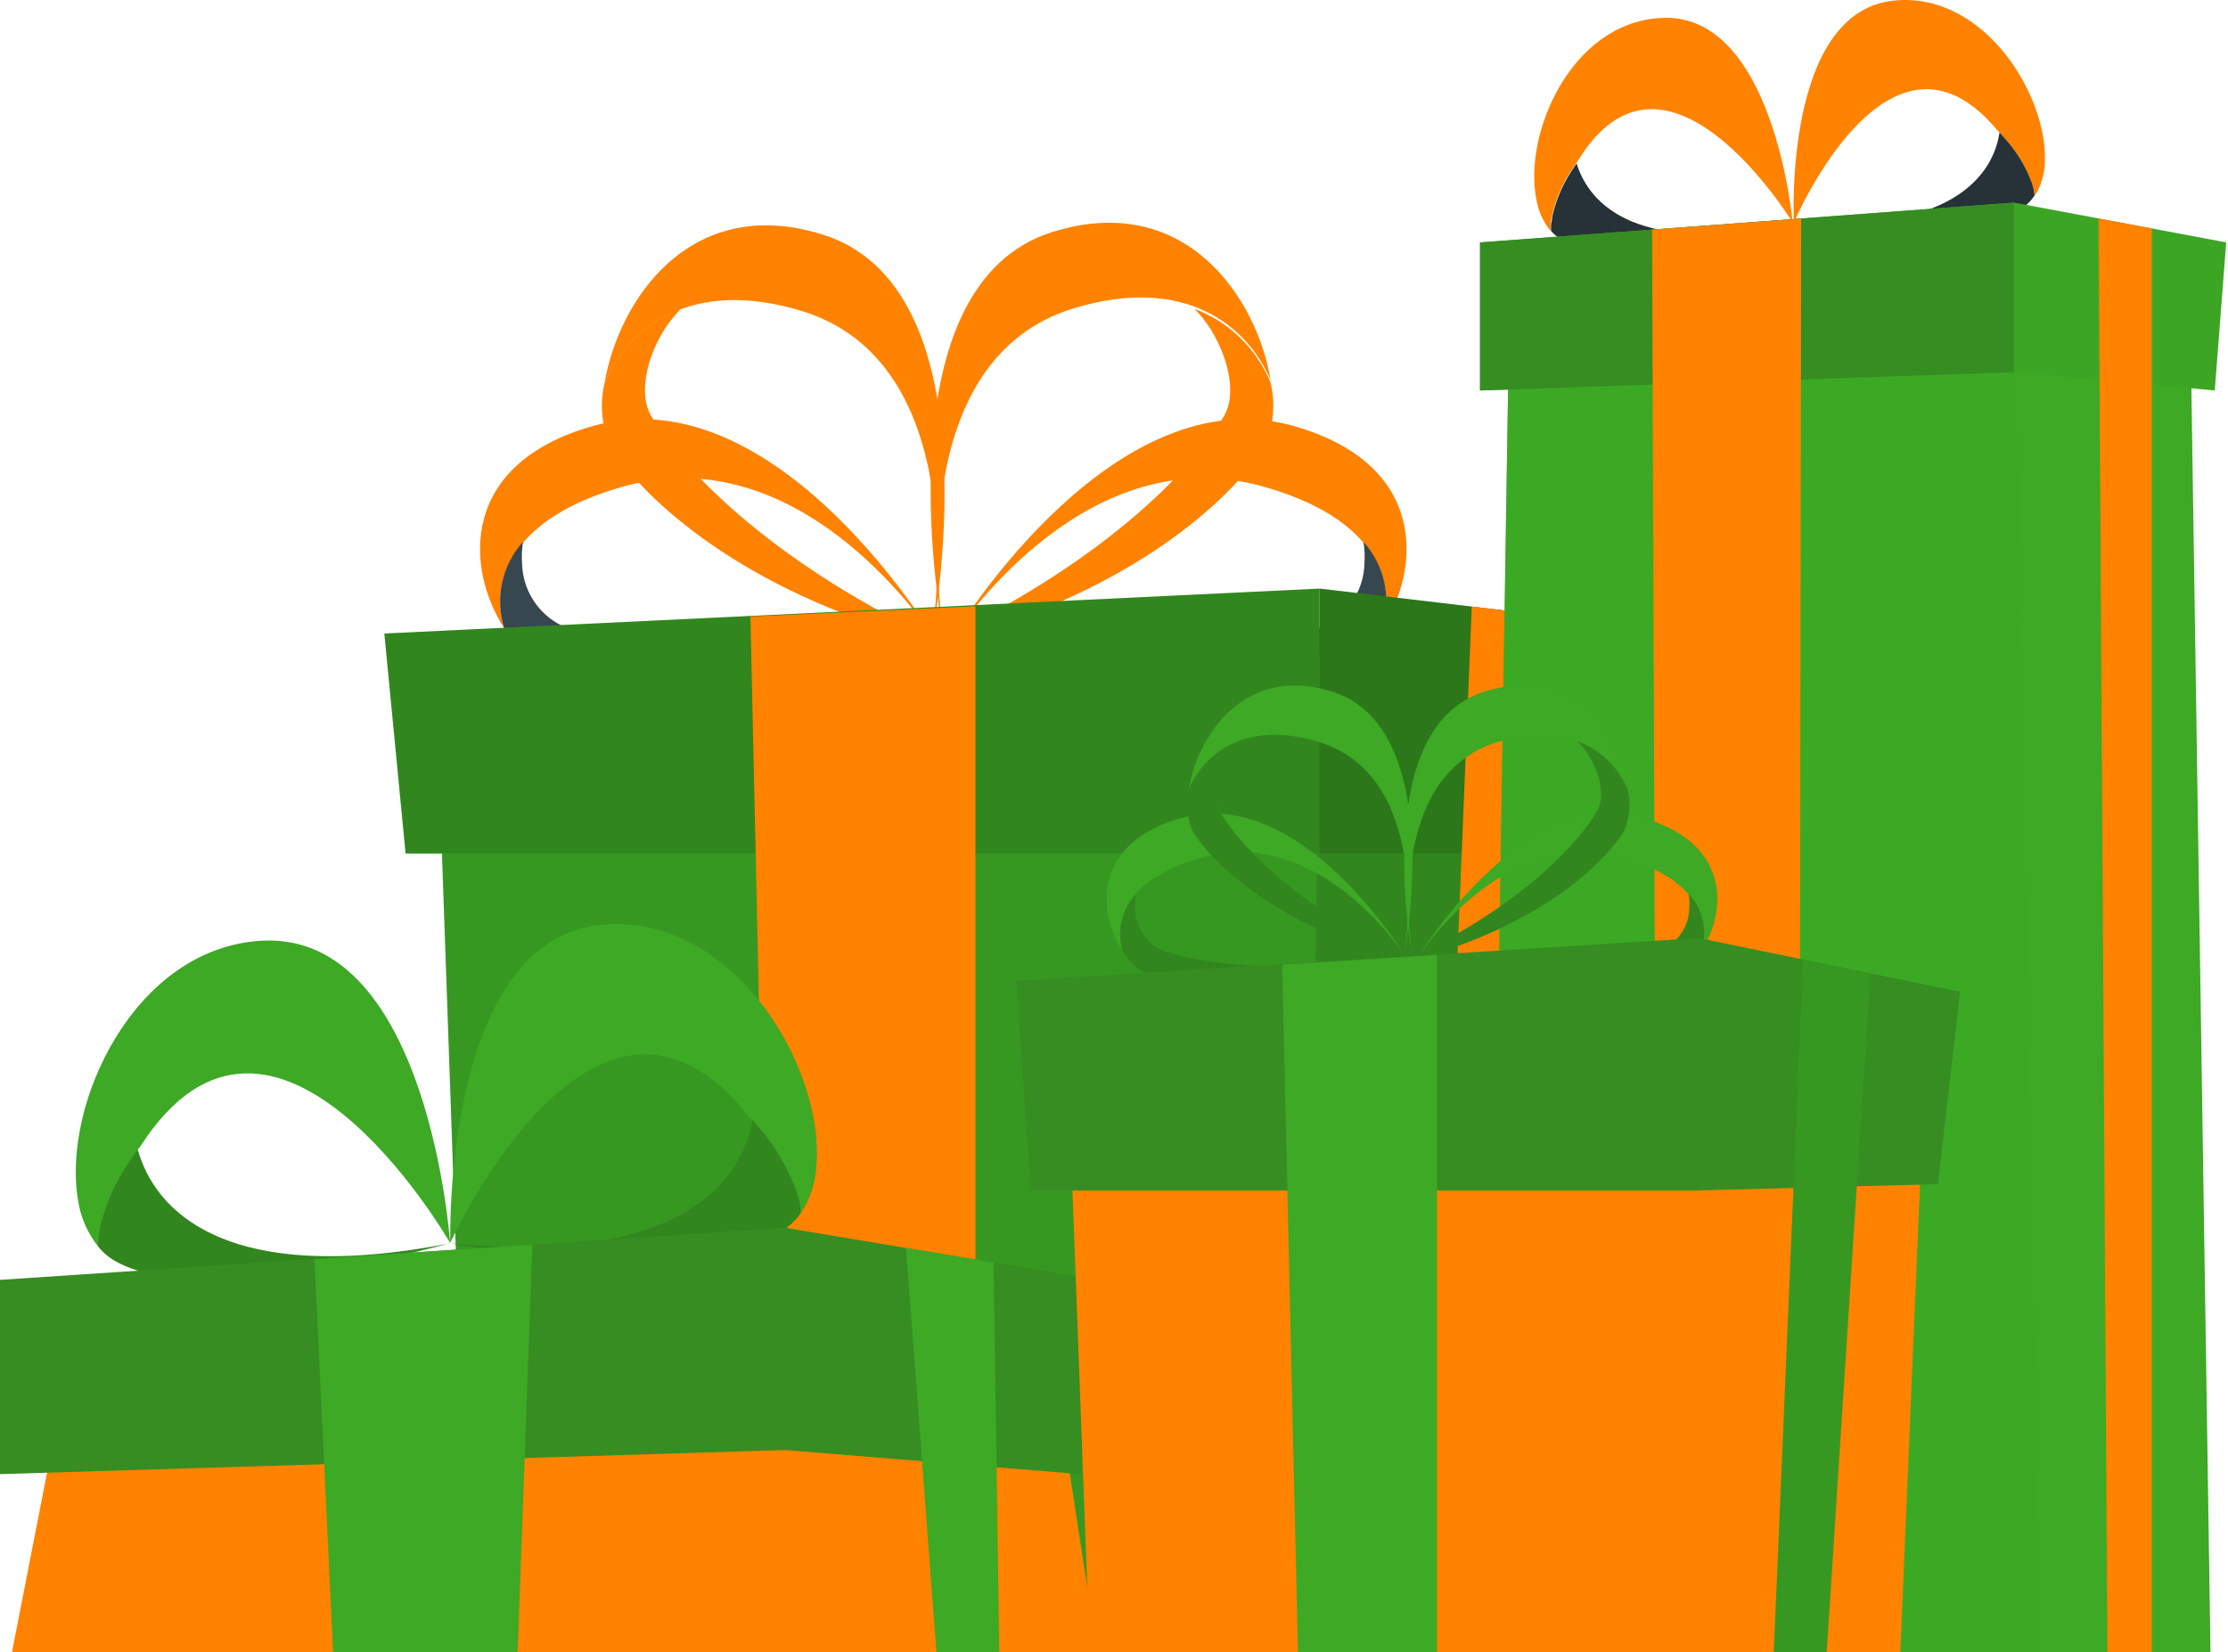 <svg width="240" height="178" viewBox="0 0 240 178" fill="none" xmlns="http://www.w3.org/2000/svg">
<path d="M148.917 67.656C150.454 62.6 148.134 55.745 135.931 52.38C117.413 47.262 104.089 66.442 102.49 68.87C104.196 66.073 120.348 40.792 139.066 45.818C153.866 49.859 153.036 61.278 148.917 67.656Z" fill="#FF8200"/>
<path d="M148.917 67.656C147.801 69.569 146.09 71.064 144.045 71.913C137.529 73.911 122.745 75.156 103.611 69.501L102.336 69.116C102.382 69.031 102.433 68.949 102.49 68.87L102.582 68.717H102.735C122.868 71.637 136.883 69.485 142.693 67.41C143.962 66.785 145.034 65.821 145.791 64.626C146.547 63.43 146.959 62.048 146.98 60.633C147.028 59.878 146.992 59.121 146.873 58.374C147.987 59.613 148.761 61.119 149.119 62.746C149.477 64.373 149.408 66.064 148.917 67.656Z" fill="#37474F"/>
<path d="M136.869 40.957C134.379 35.087 127.648 29.6 115.723 33.196C97.619 38.652 101.138 65.224 101.645 68.543C100.954 64.809 95.221 30.584 113.433 24.974C127.848 20.518 135.455 32.305 136.869 40.957Z" fill="#FF8200"/>
<path d="M136.869 41.238C137.429 43.577 137.18 46.036 136.162 48.215C132.551 53.901 121.947 63.583 102.967 68.793L101.707 69.131C101.701 69.024 101.701 68.916 101.707 68.808C101.707 68.808 101.707 68.686 101.707 68.609H101.845C119.611 60.064 128.955 49.983 131.936 44.665C133.089 42.575 132.505 38.825 130.399 35.444C129.897 34.668 129.321 33.942 128.678 33.277C130.517 33.971 132.193 35.035 133.603 36.405C135.012 37.774 136.124 39.42 136.869 41.238Z" fill="#FF8200"/>
<path d="M54.296 67.656C52.759 62.6 55.08 55.745 67.282 52.38C85.801 47.262 99.125 66.442 100.723 68.87C99.017 66.073 82.865 40.792 64.147 45.818C49.363 49.859 50.193 61.278 54.296 67.656Z" fill="#FF8200"/>
<path d="M54.296 67.656C55.408 69.572 57.12 71.068 59.168 71.913C65.684 73.911 80.468 75.156 99.602 69.501L100.877 69.116L100.723 68.87L100.631 68.717H100.478C80.345 71.637 66.329 69.485 60.52 67.41C59.251 66.785 58.179 65.821 57.422 64.626C56.666 63.43 56.254 62.048 56.233 60.633C56.185 59.878 56.221 59.121 56.34 58.374C55.226 59.613 54.452 61.119 54.094 62.746C53.736 64.373 53.806 66.064 54.296 67.656Z" fill="#37474F"/>
<path d="M65.131 41.238C67.621 35.367 74.352 29.881 86.277 33.477C104.381 38.933 100.862 65.504 100.355 68.824C101.046 65.089 106.779 30.865 88.567 25.255C74.152 20.799 66.591 32.586 65.131 41.238Z" fill="#FF8200"/>
<path d="M65.131 41.238C64.571 43.577 64.82 46.036 65.838 48.215C69.45 53.901 80.038 63.583 99.033 68.793L100.294 69.131C100.3 69.024 100.3 68.916 100.294 68.808C100.287 68.742 100.287 68.675 100.294 68.609H100.155C82.39 60.064 73.046 49.983 70.064 44.665C68.897 42.575 69.48 38.825 71.601 35.444C72.114 34.671 72.695 33.946 73.338 33.277C71.496 33.969 69.817 35.033 68.405 36.402C66.993 37.772 65.878 39.418 65.131 41.238Z" fill="#FF8200"/>
<path d="M140.772 178H50.622L46.78 68.363L144.921 70.392L140.772 178Z" fill="#3DA925"/>
<path opacity="0.1" d="M140.772 178H50.622L46.78 68.363L144.921 70.392L140.772 178Z" fill="black"/>
<path d="M173.783 178H140.772L142.14 70.392L177.825 73.235L173.783 178Z" fill="#3DA925"/>
<g opacity="0.2">
<path d="M173.782 177.999H140.771L142.139 70.392L177.824 73.235L173.782 177.999Z" fill="black"/>
</g>
<path d="M41.402 68.255L43.692 91.953H142.14V63.415L41.402 68.255Z" fill="#3DA925"/>
<path opacity="0.2" d="M41.402 68.255L43.692 91.953H142.14V63.415L41.402 68.255Z" fill="black"/>
<path d="M180.914 91.953H142.141V63.415L184.664 68.44L180.914 91.953Z" fill="#3DA925"/>
<path opacity="0.3" d="M180.914 91.953H142.141V63.415L184.664 68.44L180.914 91.953Z" fill="black"/>
<path d="M169.482 66.642L162.228 177.816H153.944L158.539 65.352L169.482 66.642Z" fill="#FF8200"/>
<path d="M105.073 65.32V178H83.296L80.837 66.427L105.073 65.32Z" fill="#FF8200"/>
<path d="M87.952 125.487C87.863 127.329 87.291 129.115 86.292 130.666C86.292 130.312 86.169 129.959 86.077 129.59C85.996 129.215 85.894 128.846 85.77 128.483C84.88 125.926 83.508 123.562 81.728 121.522C81.528 121.291 81.344 121.061 81.129 120.83L80.975 120.646L80.683 120.323C64.362 99.653 48.825 133.155 48.502 133.924C48.502 133.924 47.611 100.513 65.407 99.576C79.377 98.869 88.766 115.159 87.952 125.487Z" fill="#3DA925"/>
<path d="M86.292 130.665C85.887 131.249 85.394 131.768 84.832 132.202C76.318 138.718 50.192 134.231 48.563 133.954C73.152 136.321 79.868 127.377 81.051 120.661L81.205 120.845C81.42 121.076 81.605 121.306 81.804 121.537C83.574 123.585 84.945 125.946 85.846 128.498C85.969 128.867 86.061 129.251 86.153 129.605C86.246 129.958 86.23 130.312 86.292 130.665Z" fill="#3DA925"/>
<path opacity="0.2" d="M86.292 130.665C85.887 131.249 85.394 131.768 84.832 132.202C76.318 138.718 50.192 134.231 48.563 133.954C73.152 136.321 79.868 127.377 81.051 120.661L81.205 120.845C81.42 121.076 81.605 121.306 81.804 121.537C83.574 123.585 84.945 125.946 85.846 128.498C85.969 128.867 86.061 129.251 86.153 129.605C86.246 129.958 86.23 130.312 86.292 130.665Z" fill="black"/>
<path d="M8.406 129.282C8.667 131.109 9.409 132.833 10.558 134.277C10.571 133.916 10.607 133.557 10.665 133.201C10.665 132.817 10.788 132.432 10.865 132.048C11.509 129.417 12.652 126.934 14.231 124.733L14.753 123.995L14.892 123.796L15.153 123.457C29.43 101.312 48.087 133.185 48.486 133.923C48.486 133.923 46.197 100.574 28.369 101.343C14.415 101.973 6.654 119.093 8.406 129.282Z" fill="#3DA925"/>
<path d="M10.558 134.277C10.993 134.821 11.512 135.293 12.095 135.675C21.177 141.346 46.765 134.4 48.348 133.97H48.425C24.205 138.657 16.644 130.404 14.83 123.827L14.692 124.026L14.169 124.764C12.599 126.97 11.457 129.452 10.804 132.079C10.727 132.464 10.65 132.848 10.604 133.232C10.567 133.579 10.552 133.928 10.558 134.277Z" fill="#3DA925"/>
<path opacity="0.2" d="M10.558 134.277C10.993 134.821 11.512 135.293 12.095 135.675C21.177 141.346 46.765 134.4 48.348 133.97H48.425C24.205 138.657 16.644 130.404 14.83 123.827L14.692 124.026L14.169 124.764C12.599 126.97 11.457 129.452 10.804 132.079C10.727 132.464 10.65 132.848 10.604 133.232C10.567 133.579 10.552 133.928 10.558 134.277Z" fill="black"/>
<path d="M96.282 178H1.292L9.129 137.889L86.784 141.208L96.282 178Z" fill="#FF8200"/>
<path d="M118.196 178H88.704L84.57 141.208L112.925 143.683L118.196 178Z" fill="#FF8200"/>
<path d="M0 137.889V158.82L84.571 156.223V132.279L0 137.889Z" fill="#368D22"/>
<path d="M116.382 158.82L84.57 156.223V132.279L118.196 137.889L116.382 158.82Z" fill="#368D22"/>
<path d="M55.756 178H35.885L33.872 135.645L57.354 134.093L55.756 178Z" fill="#3DA925"/>
<path d="M100.877 177.999H107.639L107.039 136.028L97.588 134.461L100.877 177.999Z" fill="#3DA925"/>
<path d="M165.5 21.491C165.705 22.738 166.235 23.91 167.037 24.887C167.022 24.636 167.022 24.385 167.037 24.134C167.037 23.873 167.114 23.611 167.16 23.335C167.557 21.516 168.298 19.789 169.342 18.248L169.696 17.725L169.788 17.587C169.853 17.511 169.91 17.429 169.957 17.341C179.393 1.85 192.81 23.488 193.102 23.965C193.102 23.965 191.073 1.051 178.778 1.942C169.158 2.557 164.086 14.483 165.5 21.491Z" fill="#FF8200"/>
<path d="M167.082 24.887C167.402 25.255 167.781 25.567 168.204 25.809C174.567 29.559 192.056 24.272 193.147 23.996C176.549 27.653 171.201 22.105 169.833 17.602L169.741 17.741L169.388 18.263C168.349 19.808 167.609 21.533 167.205 23.35C167.205 23.627 167.113 23.888 167.082 24.149C167.068 24.395 167.068 24.641 167.082 24.887Z" fill="#263238"/>
<path d="M220.273 17.479C220.244 18.746 219.878 19.982 219.212 21.06C219.169 20.817 219.112 20.575 219.043 20.338C218.981 20.078 218.904 19.821 218.813 19.569C218.151 17.827 217.166 16.227 215.908 14.851L215.493 14.375L215.37 14.267L215.17 14.052C203.568 0.098 193.455 23.442 193.24 23.98C193.24 23.98 192.041 0.928 204.29 0.037C213.849 -0.717 220.595 10.348 220.273 17.479Z" fill="#FF8200"/>
<path d="M219.166 21.06C218.896 21.472 218.564 21.84 218.182 22.151C212.45 26.762 194.377 24.149 193.255 23.995C210.16 25.194 214.693 18.924 215.385 14.283L215.508 14.39L215.923 14.867C217.18 16.242 218.166 17.843 218.827 19.585C218.918 19.837 218.995 20.093 219.058 20.353C219.106 20.587 219.142 20.823 219.166 21.06Z" fill="#263238"/>
<path d="M224.897 178H160.305L162.671 27.93L218.442 25.947L224.897 178Z" fill="#3DA925"/>
<path opacity="0.6" d="M224.897 178H160.305L162.671 27.93L218.442 25.947L224.897 178Z" fill="#3DA925"/>
<path d="M238.114 178H219.765L216.952 25.947L235.87 29.482L238.114 178Z" fill="#3DA925"/>
<path d="M159.429 26.116V42.068L216.952 40.101V21.829L159.429 26.116Z" fill="#3DA925"/>
<path d="M159.429 26.116V42.068L216.952 40.101V21.829L159.429 26.116Z" fill="#368D22"/>
<path d="M238.575 42.068L216.952 40.101V21.829L239.805 26.116L238.575 42.068Z" fill="#3DA925"/>
<path opacity="0.1" d="M238.575 42.068L216.952 40.101V21.829L239.805 26.116L238.575 42.068Z" fill="#368D22"/>
<path d="M177.963 24.734L178.532 178H193.777L194.023 23.55L177.963 24.734Z" fill="#FF8200"/>
<path d="M226.051 23.55L231.798 24.611V178H227.004L226.051 23.55Z" fill="#FF8200"/>
<path d="M183.28 102.45C184.264 99.115 182.758 94.597 174.72 92.384C162.503 89.018 153.727 101.605 152.667 103.249C153.804 101.42 164.439 84.807 176.78 88.081C186.538 90.724 185.985 98.254 183.28 102.45Z" fill="#3DA925"/>
<path d="M183.28 102.45C182.549 103.716 181.42 104.705 180.068 105.263C175.78 106.584 166.022 107.399 153.404 103.726L152.651 103.372L152.744 103.203V103.111H152.851C166.114 105.032 175.365 103.618 179.146 102.25C179.984 101.843 180.693 101.21 181.192 100.423C181.692 99.636 181.962 98.726 181.974 97.794C182.013 97.28 181.987 96.764 181.897 96.257C182.653 97.075 183.18 98.079 183.423 99.167C183.666 100.255 183.616 101.388 183.28 102.45Z" fill="#3DA925"/>
<path opacity="0.2" d="M183.28 102.45C182.549 103.716 181.42 104.705 180.068 105.263C175.78 106.584 166.022 107.399 153.404 103.726L152.651 103.372L152.744 103.203V103.111H152.851C166.114 105.032 175.365 103.618 179.146 102.25C179.984 101.843 180.693 101.21 181.192 100.423C181.692 99.636 181.962 98.726 181.974 97.794C182.013 97.28 181.987 96.764 181.897 96.257C182.653 97.075 183.18 98.079 183.423 99.167C183.666 100.255 183.616 101.388 183.28 102.45Z" fill="black"/>
<path d="M175.337 85.037C173.692 81.18 169.189 77.553 161.398 79.919C149.457 83.516 151.777 101.035 152.177 103.202C151.731 100.743 147.935 78.183 159.953 74.495C169.389 71.559 174.415 79.335 175.337 85.037Z" fill="#3DA925"/>
<path d="M175.334 85.038C175.699 86.583 175.537 88.206 174.873 89.648C172.491 93.398 165.499 99.73 152.989 103.203L152.159 103.433V103.203C152.159 103.203 152.159 103.126 152.159 103.08C152.159 103.034 152.159 103.08 152.251 103.08C163.962 97.455 170.125 90.785 172.076 87.297C172.845 85.929 172.461 83.455 171.047 81.272C170.712 80.763 170.331 80.284 169.909 79.843C171.12 80.294 172.225 80.987 173.158 81.88C174.091 82.774 174.832 83.848 175.334 85.038Z" fill="#3DA925"/>
<path opacity="0.2" d="M175.334 85.038C175.699 86.583 175.537 88.206 174.873 89.648C172.491 93.398 165.499 99.73 152.989 103.203L152.159 103.433V103.203C152.159 103.203 152.159 103.126 152.159 103.08C152.159 103.034 152.159 103.08 152.251 103.08C163.962 97.455 170.125 90.785 172.076 87.297C172.845 85.929 172.461 83.455 171.047 81.272C170.712 80.763 170.331 80.284 169.909 79.843C171.12 80.294 172.225 80.987 173.158 81.88C174.091 82.774 174.832 83.848 175.334 85.038Z" fill="black"/>
<path d="M120.916 102.45C119.917 99.115 121.439 94.597 129.476 92.384C141.679 89.018 150.469 101.605 151.514 103.249C150.392 101.42 139.742 84.807 127.417 88.081C117.658 90.724 118.196 98.254 120.916 102.45Z" fill="#3DA925"/>
<path d="M120.916 102.45C121.643 103.719 122.774 104.709 124.128 105.262C128.416 106.584 138.159 107.398 150.776 103.725L151.622 103.479L151.514 103.31V103.218H151.422C138.144 105.139 128.907 103.725 125.112 102.357C124.278 101.944 123.573 101.31 123.074 100.524C122.576 99.739 122.302 98.831 122.284 97.901C122.252 97.387 122.278 96.872 122.361 96.364C121.615 97.167 121.09 98.15 120.837 99.216C120.583 100.283 120.611 101.397 120.916 102.45Z" fill="#3DA925"/>
<path opacity="0.2" d="M120.916 102.45C121.643 103.719 122.774 104.709 124.128 105.262C128.416 106.584 138.159 107.398 150.776 103.725L151.622 103.479L151.514 103.31V103.218H151.422C138.144 105.139 128.907 103.725 125.112 102.357C124.278 101.944 123.573 101.31 123.074 100.524C122.576 99.739 122.302 98.831 122.284 97.901C122.252 97.387 122.278 96.872 122.361 96.364C121.615 97.167 121.09 98.15 120.837 99.216C120.583 100.283 120.611 101.397 120.916 102.45Z" fill="black"/>
<path d="M128.062 85.037C129.707 81.18 134.21 77.553 142.001 79.919C153.942 83.516 151.622 101.035 151.222 103.202C151.668 100.743 155.449 78.183 143.446 74.495C133.995 71.559 128.969 79.335 128.062 85.037Z" fill="#3DA925"/>
<path d="M128.063 85.038C127.698 86.583 127.86 88.206 128.524 89.648C130.906 93.398 137.898 99.73 150.408 103.203L151.238 103.433V103.203C151.238 103.203 151.238 103.126 151.238 103.08C151.238 103.034 151.238 103.08 151.146 103.08C139.435 97.455 133.272 90.785 131.321 87.297C130.552 85.929 130.937 83.455 132.35 81.272C132.681 80.759 133.062 80.28 133.488 79.843C132.275 80.289 131.167 80.981 130.233 81.874C129.3 82.768 128.561 83.845 128.063 85.038Z" fill="#3DA925"/>
<path opacity="0.2" d="M128.063 85.038C127.698 86.583 127.86 88.206 128.524 89.648C130.906 93.398 137.898 99.73 150.408 103.203L151.238 103.433V103.203C151.238 103.203 151.238 103.126 151.238 103.08C151.238 103.034 151.238 103.08 151.146 103.08C139.435 97.455 133.272 90.785 131.321 87.297C130.552 85.929 130.937 83.455 132.35 81.272C132.681 80.759 133.062 80.28 133.488 79.843C132.275 80.289 131.167 80.981 130.233 81.874C129.3 82.768 128.561 83.845 128.063 85.038Z" fill="black"/>
<path d="M182.036 177.999H117.382L114.724 106.845L184.879 109.227L182.036 177.999Z" fill="#FF8200"/>
<path d="M204.702 177.999H182.034L182.972 109.227L207.484 111.947L204.702 177.999Z" fill="#FF8200"/>
<path d="M109.468 105.677L111.035 128.253H182.974V101.067L109.468 105.677Z" fill="#368D22"/>
<path d="M208.759 127.577L182.972 128.253V101.067L211.141 106.845L208.759 127.577Z" fill="#368D22"/>
<path d="M201.491 104.877L196.773 177.999H191.071L194.237 103.387L201.491 104.877Z" fill="#3DA925"/>
<path opacity="0.1" d="M201.491 104.877L196.773 177.999H191.071L194.237 103.387L201.491 104.877Z" fill="black"/>
<path d="M154.789 102.88V177.999H139.82L138.114 103.94L154.789 102.88Z" fill="#3DA925"/>
</svg>
